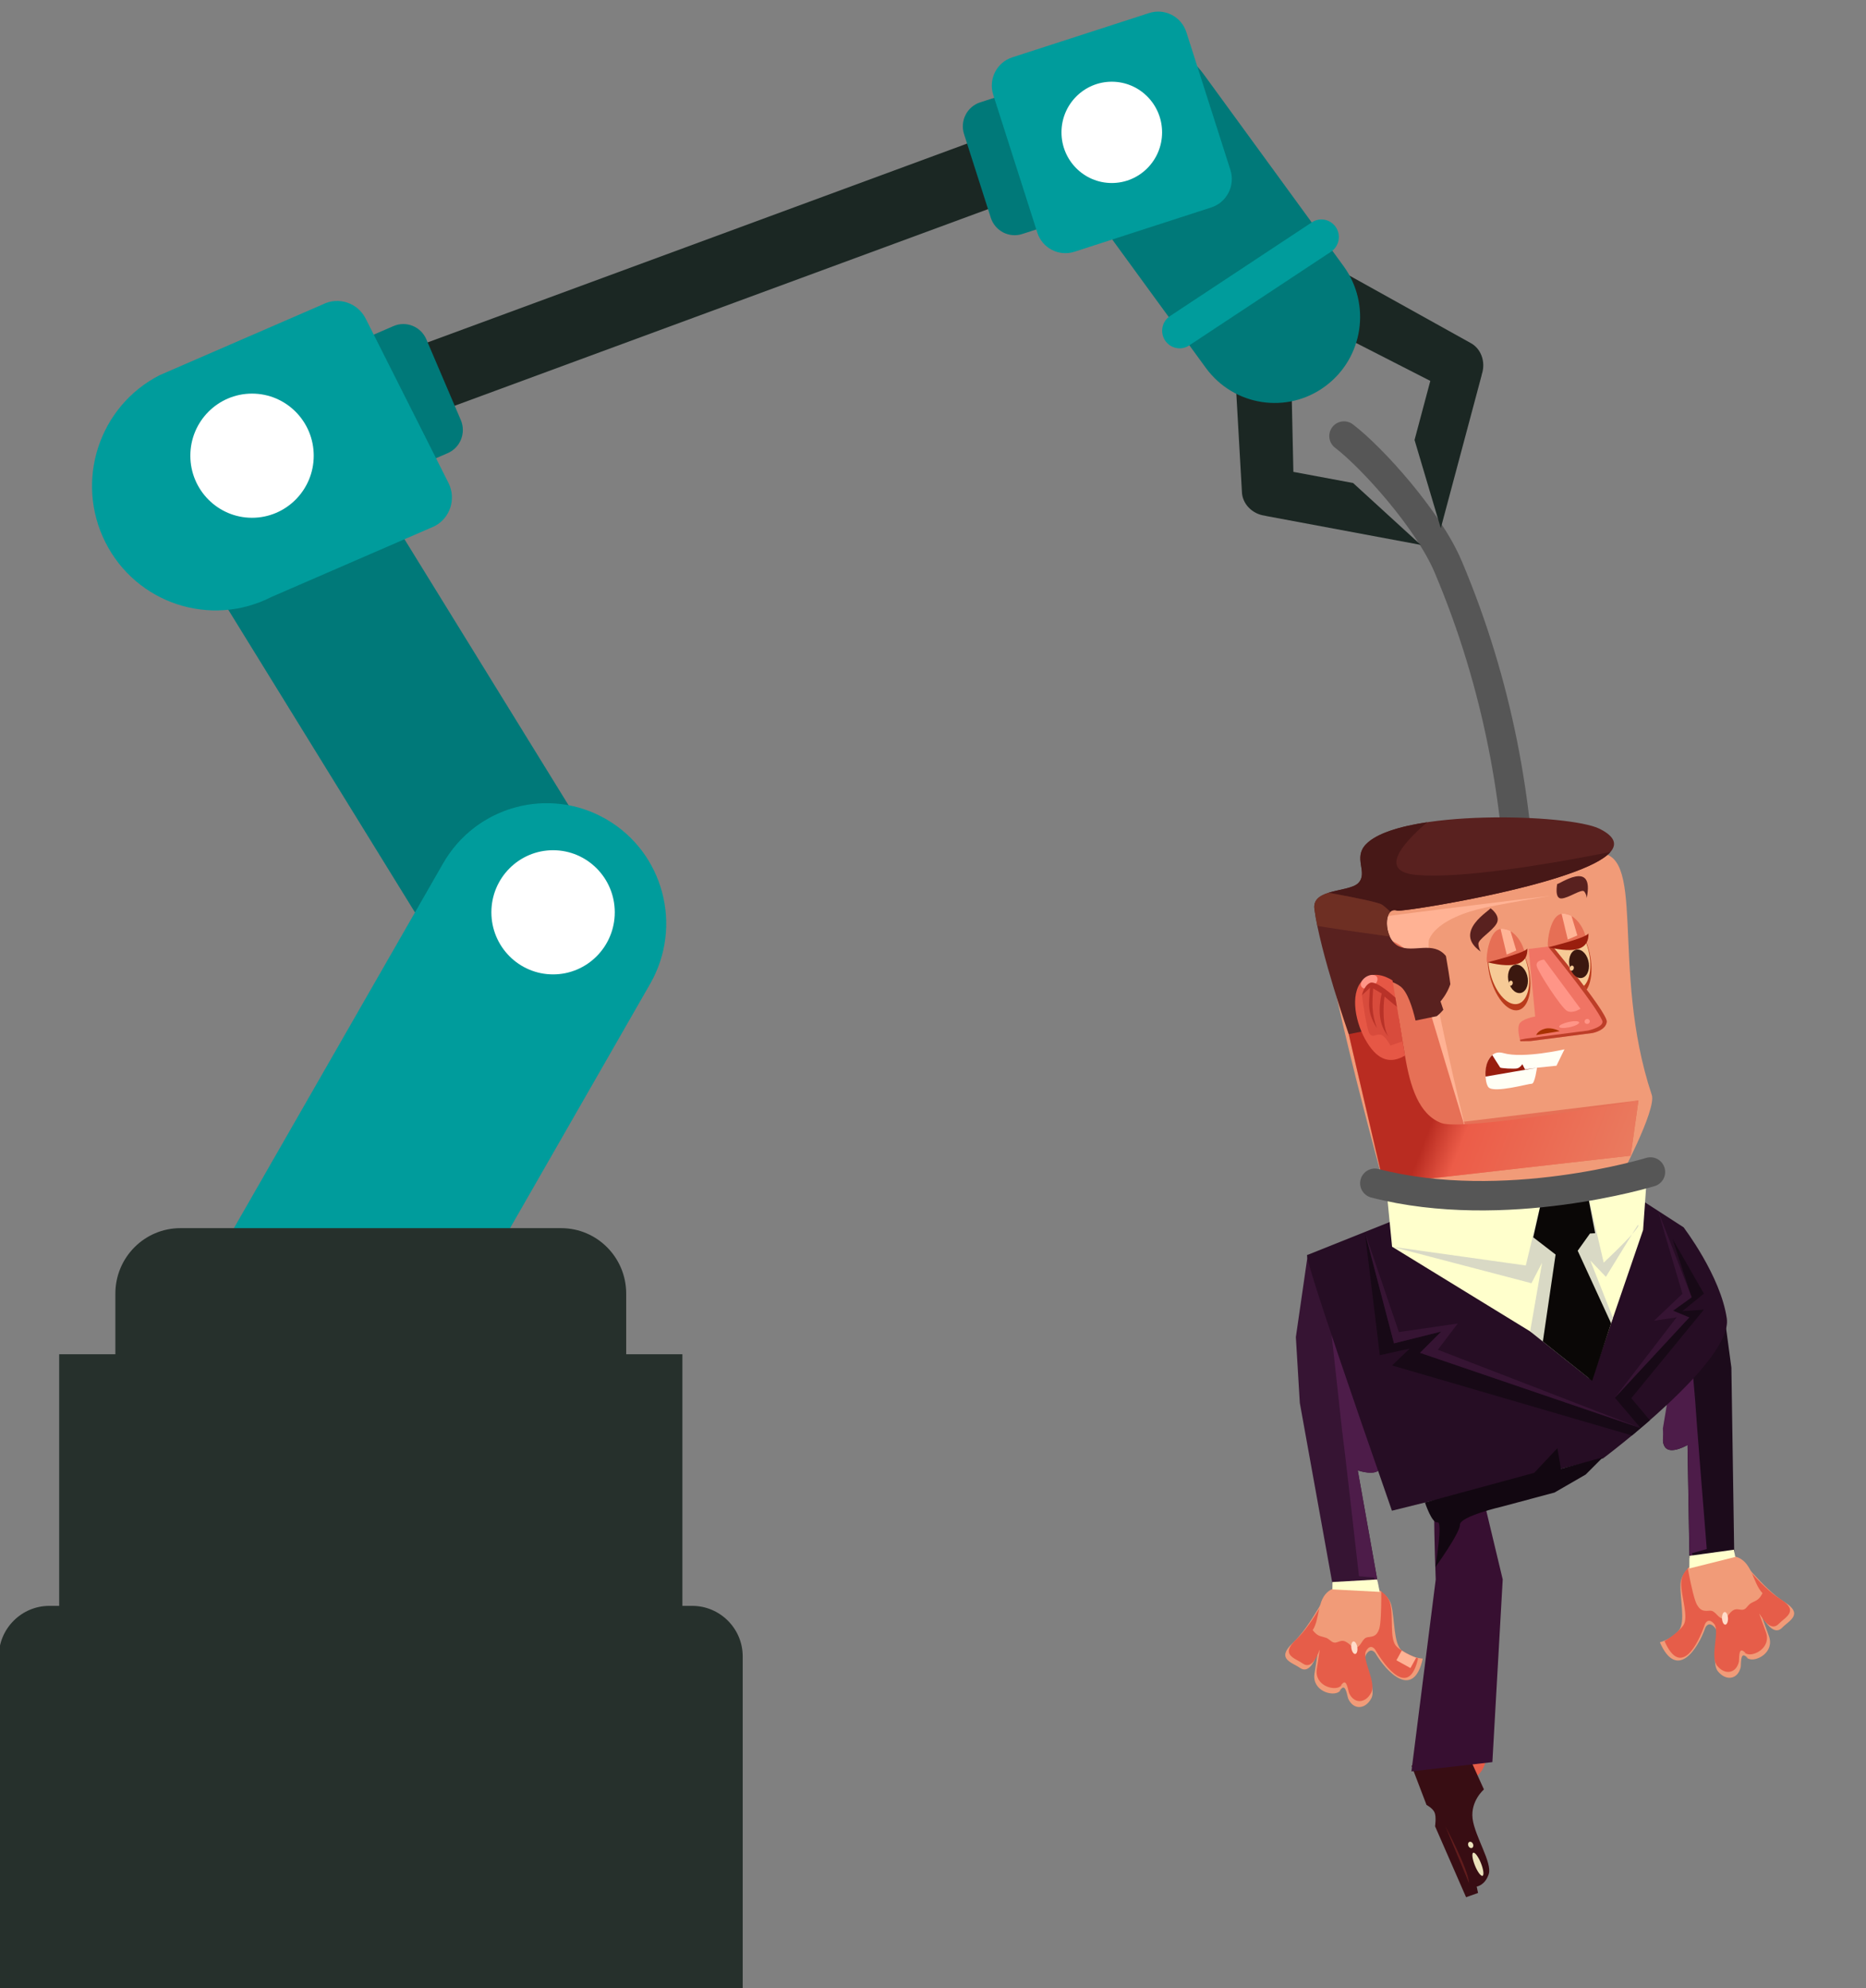 <?xml version="1.0" encoding="utf-8"?>
<!-- Generator: Adobe Illustrator 26.2.1, SVG Export Plug-In . SVG Version: 6.00 Build 0)  -->
<svg version="1.1" id="Capa_1" xmlns="http://www.w3.org/2000/svg" xmlns:xlink="http://www.w3.org/1999/xlink" x="0px" y="0px"
	 viewBox="0 0 444 473" style="enable-background:new 0 0 444 473;" xml:space="preserve">
<rect x="0" y="0" width="444" height="473" fill="#808080" stroke="none"/>
<style type="text/css">
	.st0{fill-rule:evenodd;clip-rule:evenodd;fill:#E65D49;}
	.st1{fill-rule:evenodd;clip-rule:evenodd;fill:#EBE2BB;}
	.st2{fill-rule:evenodd;clip-rule:evenodd;fill:#380D13;}
	.st3{fill-rule:evenodd;clip-rule:evenodd;fill:#611C1C;}
	.st4{fill-rule:evenodd;clip-rule:evenodd;fill:#370F31;}
	.st5{fill-rule:evenodd;clip-rule:evenodd;fill:#260D24;}
	.st6{fill-rule:evenodd;clip-rule:evenodd;fill:#361433;}
	.st7{fill-rule:evenodd;clip-rule:evenodd;fill:#4D1C49;}
	.st8{fill-rule:evenodd;clip-rule:evenodd;fill:#F19B78;}
	.st9{fill-rule:evenodd;clip-rule:evenodd;fill:#FFB294;}
	.st10{fill-rule:evenodd;clip-rule:evenodd;fill:#FFDCC9;}
	.st11{fill-rule:evenodd;clip-rule:evenodd;fill:#FFFFCC;}
	.st12{fill-rule:evenodd;clip-rule:evenodd;fill:#1C0B1B;}
	.st13{fill-rule:evenodd;clip-rule:evenodd;fill:#D9D9C5;}
	.st14{fill-rule:evenodd;clip-rule:evenodd;fill:#0A0706;}
	.st15{fill-rule:evenodd;clip-rule:evenodd;fill:#170916;}
	.st16{fill-rule:evenodd;clip-rule:evenodd;fill:#120711;}
	.st17{fill-rule:evenodd;clip-rule:evenodd;fill:#E67056;}
	.st18{fill-rule:evenodd;clip-rule:evenodd;fill:url(#SVGID_1_);}
	.st19{fill-rule:evenodd;clip-rule:evenodd;fill:#BA3B1C;}
	.st20{fill-rule:evenodd;clip-rule:evenodd;fill:#F6CA96;}
	.st21{fill-rule:evenodd;clip-rule:evenodd;fill:#3B180F;}
	.st22{fill-rule:evenodd;clip-rule:evenodd;fill:#E66F55;}
	.st23{fill-rule:evenodd;clip-rule:evenodd;fill:#991E0E;}
	.st24{fill-rule:evenodd;clip-rule:evenodd;fill:#FFB496;}
	.st25{fill-rule:evenodd;clip-rule:evenodd;fill:#59211F;}
	.st26{fill-rule:evenodd;clip-rule:evenodd;fill:#F07464;}
	.st27{fill-rule:evenodd;clip-rule:evenodd;fill:#BD3E28;}
	.st28{fill-rule:evenodd;clip-rule:evenodd;fill:#A83200;}
	.st29{fill-rule:evenodd;clip-rule:evenodd;fill:#FF9587;}
	.st30{fill-rule:evenodd;clip-rule:evenodd;fill:#E65745;}
	.st31{fill-rule:evenodd;clip-rule:evenodd;fill:#D84B3C;}
	.st32{fill-rule:evenodd;clip-rule:evenodd;fill:#B83228;}
	.st33{fill-rule:evenodd;clip-rule:evenodd;fill:#FFFFF5;}
	.st34{fill-rule:evenodd;clip-rule:evenodd;fill:#6E2F23;}
	.st35{fill-rule:evenodd;clip-rule:evenodd;fill:none;stroke:#565656;stroke-width:7;stroke-linecap:round;stroke-miterlimit:10;}
	.st36{fill-rule:evenodd;clip-rule:evenodd;fill:url(#SVGID_00000075138205180753129950000016878158018265786042_);}
	.st37{fill-rule:evenodd;clip-rule:evenodd;fill:#471817;}
	.st38{fill-rule:evenodd;clip-rule:evenodd;fill:#D13C30;}
	.st39{fill-rule:evenodd;clip-rule:evenodd;fill:#1B2723;}
	.st40{fill-rule:evenodd;clip-rule:evenodd;fill:#007979;}
	.st41{fill-rule:evenodd;clip-rule:evenodd;fill:#009C9C;}
	.st42{fill-rule:evenodd;clip-rule:evenodd;fill:#FFFFFF;}
	.st43{fill-rule:evenodd;clip-rule:evenodd;fill:#26302C;}
	.st44{fill-rule:evenodd;clip-rule:evenodd;fill:url(#SVGID_00000139978691613412471520000010644546533590105018_);}
	.st45{fill-rule:evenodd;clip-rule:evenodd;fill:url(#SVGID_00000096780364266367345170000016476872279779296397_);}
	.st46{fill-rule:evenodd;clip-rule:evenodd;fill:url(#SVGID_00000023281403714267493890000012841381527330728881_);}
	.st47{fill-rule:evenodd;clip-rule:evenodd;fill:url(#SVGID_00000060011922262562980440000011238031201356583593_);}
	.st48{fill-rule:evenodd;clip-rule:evenodd;fill:url(#SVGID_00000097496619256739524450000001223331977081879984_);}
	.st49{fill-rule:evenodd;clip-rule:evenodd;fill:url(#SVGID_00000152243670029595616890000003334137250790860190_);}
</style>
<g>
	<circle class="st0" cx="347.73" cy="418.01" r="5.82"/>
	<g>
		<path class="st1" d="M344.33,432.8c-0.34,0.26-0.78,0.25-0.98-0.01c-0.2-0.27-0.08-0.7,0.26-0.95c0.34-0.26,0.78-0.25,0.98,0.01
			C344.79,432.11,344.68,432.54,344.33,432.8z"/>
		<path class="st2" d="M353.09,425.71c0,0-3.22,2.74-2.7,6.95c0.52,4.21,4.73,10.5,3.84,13.2c-0.89,2.7-2.86,2.96-2.86,2.96
			l0.32,1.52l-2.85,1.01l-7.38-16.88c0,0,0.33-2.19-0.1-3.24c-0.42-1.05-1.93-1.83-1.93-1.83l-3.56-9.32l2.86-1.17l1.33,0.54
			c3.55-2.22,6.16-2.85,9.92-0.59L353.09,425.71z"/>
		<path class="st1" d="M350.5,438.69c0.16,0.4,0.04,0.82-0.27,0.94c-0.31,0.12-0.69-0.1-0.85-0.5c-0.16-0.4-0.04-0.82,0.27-0.94
			C349.96,438.07,350.34,438.29,350.5,438.69z"/>
		<path class="st1" d="M352.37,443.23c0.61,1.52,0.78,2.87,0.39,3.03c-0.39,0.15-1.21-0.95-1.82-2.47
			c-0.61-1.52-0.79-2.87-0.39-3.02C350.94,440.61,351.76,441.71,352.37,443.23z"/>
		<path class="st3" d="M349.57,448.04l-5.66-13.55C343.9,434.5,349.27,444.4,349.57,448.04z"/>
	</g>
	<path class="st4" d="M342.68,340.69c-2.5,0-1.06,35.07-1.06,35.07l-5.78,45.66l19.26-2.21l2.46-43.46l-8.75-36.56L342.68,340.69z"
		/>
</g>
<g>
	<path class="st6" d="M327.05,344.66c0,0,2.28,2.41,1.39,4.57c-0.89,2.15-5.37,0.58-5.37,0.58l4.72,26.47l-10.32,2.87l-8.19-45.39
		l-0.94-15.66l2.83-19.57L327.05,344.66"/>
	<path class="st7" d="M328.07,344.8c0,0,0.13,1.07,0.48,2.55c0.14,0.6,0.15,1.25-0.11,1.88c-0.89,2.15-5.37,0.58-5.37,0.58l0.87,4.9
		l3.67,20.58l-0.33,1.14l-0.5,0.14l0.26-1.28l-3.68-0.3c-0.5-4.44-1.39-12.22-2.2-19.32c-0.88-7.66-1.68-14.53-1.84-15.54
		l-2.89-26.37"/>
	<path class="st8" d="M325.29,377.3c0,0,4.92,1.13,5.77,4.59c0.85,3.46,0.5,9.01,2.46,10.76c1.97,1.75,5.02,1.94,5.02,1.94
		c-2.21,9.9-8.62,3.24-11.26-1.28c0,0-1.08-1.66-2.25,0.35c-1.16,2.01,2.67,7.78,1.25,10.4c-1.42,2.63-4.19,2.8-5.46,0.11
		c-0.24-0.51-0.56-3.48-1.57-2.5c-1.47,1.42,0.92-0.38-0.65,0.81c-1.57,1.18-6.44-0.23-5.83-4.31c1.7-11.32,0.38,1.37-3.5-1.4
		c-1.84-1.31-5.69-2.07-1.73-5.84c4.86-4.62,7.77-12.16,9.46-12.8l3.9-1.48L325.29,377.3z"/>
	<path class="st0" d="M325.28,377.1c0,0,4.71,1.08,5.53,4.39c0.81,3.31-0.3,8.62,1.58,10.3c1.88,1.68,5.03,2.74,5.03,2.74
		c-2.12,9.48-7.69,2.23-10.22-2.1c0,0-1.04-1.59-2.15,0.34c-1.11,1.93,2.56,7.44,1.2,9.96c-1.36,2.52-4.01,2.68-5.23,0.1
		c-0.23-0.49-0.53-3.33-1.5-2.39c-1.41,1.36,0.89-0.36-0.62,0.77c-1.51,1.13-6.16-0.22-5.58-4.13c1.62-10.84,0.37,1.31-3.35-1.34
		c-1.76-1.25-5.45-1.99-1.65-5.6c4.65-4.43,7.44-11.64,9.06-12.25l3.73-1.42L325.28,377.1z"/>
	<path class="st9" d="M332.25,394.98l3.36,1.85l1.36-2.46c-0.72-0.27-2.15-0.87-3.43-1.71l-1.1,2.01L332.25,394.98z"/>
	<path class="st8" d="M313.32,385.38c-0.23,0.89-0.51,1.73-0.97,2.43c0.4,0.55,1.01,1.19,1.81,1.43c1.52,0.47,1.36,0.22,2.59,1.2
		c0.78,0.63,1.38,0.23,2.07,0.02c0.39-0.12,0.81-0.17,1.3,0.06c1.37,0.63,1.75,1.98,2.85,1.35c1.09-0.63,1.21-2.19,2.47-2.37
		c0.21-0.03,0.41-0.06,0.6-0.09c0.32-0.05,0.61-0.11,0.87-0.23c0.5-0.23,0.91-0.67,1.25-1.62c0.42-1.2,0.49-5.01,0.5-7.26
		c0-0.53,0-0.97-0.01-1.27c0-0.28-0.01-0.45-0.01-0.45l-0.64-0.18l-0.07-0.02l-2.1-0.59l-4.38-1.24l-0.34-0.1l-3.73,1.42
		c-0.65,0.25-1.17,0.58-1.6,0.97c-0.67,0.62-1.1,1.41-1.42,2.27C313.88,382.47,313.67,383.99,313.32,385.38z"/>
	<path class="st10" d="M321.55,392.09c0.12,0.82,0.53,1.44,0.92,1.39c0.39-0.06,0.61-0.77,0.49-1.59c-0.12-0.82-0.53-1.44-0.92-1.39
		C321.65,390.55,321.43,391.26,321.55,392.09z"/>
	<polygon class="st11" points="327.7,375.76 317.04,376.37 317.04,378.12 328.29,378.71 	"/>
</g>
<g>
	<path class="st12" d="M396.64,339.48c0,0-1.78,2.81-0.49,4.75c1.29,1.94,5.38-0.46,5.38-0.46l0.46,26.89l10.68,0.83l-0.7-46.12
		l-2.09-15.55l-9.31-17.84L396.64,339.48"/>
	<path class="st7" d="M395.67,339.82c0,0,0.08,1.08,0.02,2.59c-0.02,0.62,0.09,1.26,0.47,1.82c1.29,1.94,5.38-0.46,5.38-0.46
		l0.09,4.97l0.36,20.9l0.54,1.05l0.52,0.04l-0.5-1.21l3.56-1c-0.36-4.45-0.99-12.26-1.55-19.38c-0.61-7.69-1.14-14.58-1.18-15.61
		l-2.24-26.43"/>
	<path class="st8" d="M404.64,371.18c0,0-4.61,2.06-4.78,5.61c-0.17,3.55,1.24,8.94-0.35,11.04c-1.59,2.1-4.56,2.87-4.56,2.87
		c4.08,9.29,9.08,1.52,10.8-3.42c0,0,0.74-1.84,2.27-0.09c1.53,1.75-1.13,8.14,0.77,10.45c1.9,2.31,4.65,1.94,5.38-0.95
		c0.14-0.55-0.12-3.52,1.06-2.75c1.72,1.11-0.98-0.19,0.79,0.67c1.77,0.86,6.27-1.46,4.89-5.35c-3.84-10.79-0.11,1.41,3.16-2.04
		c1.55-1.64,5.19-3.13,0.57-6.07c-5.66-3.6-9.96-10.43-11.75-10.74l-4.11-0.7L404.64,371.18z"/>
	<path class="st0" d="M404.62,370.98c0,0-4.42,1.97-4.58,5.37c-0.16,3.4,1.95,8.4,0.43,10.41c-1.52,2.01-4.41,3.66-4.41,3.66
		c3.9,8.89,7.98,0.71,9.62-4.03c0,0,0.71-1.76,2.17-0.08c1.46,1.68-1.08,7.8,0.74,10c1.82,2.21,4.45,1.86,5.15-0.91
		c0.13-0.53-0.12-3.37,1.01-2.63c1.64,1.07-0.94-0.18,0.76,0.64c1.7,0.82,6.01-1.4,4.68-5.12c-3.68-10.33-0.11,1.35,3.03-1.96
		c1.49-1.57,4.96-3,0.54-5.81c-5.42-3.45-9.54-9.99-11.25-10.28l-3.94-0.67L404.62,370.98z"/>
	<path class="st8" d="M417.95,376.81c0.39,0.83,0.83,1.59,1.42,2.2c-0.29,0.62-0.76,1.36-1.5,1.75c-1.4,0.76-1.29,0.48-2.31,1.68
		c-0.65,0.77-1.31,0.49-2.03,0.42c-0.4-0.04-0.82-0.01-1.27,0.31c-1.23,0.88-1.34,2.28-2.53,1.87c-1.19-0.4-1.61-1.92-2.88-1.85
		c-0.21,0.01-0.41,0.02-0.61,0.03c-0.32,0.01-0.62,0.01-0.9-0.06c-0.54-0.13-1.02-0.48-1.54-1.35c-0.65-1.1-1.45-4.82-1.88-7.03
		c-0.1-0.52-0.18-0.95-0.24-1.24c-0.05-0.28-0.08-0.44-0.08-0.44l0.59-0.3l0.06-0.03l1.94-0.98l4.06-2.06l0.32-0.16l3.94,0.67
		c0.68,0.12,1.26,0.34,1.75,0.65c0.78,0.48,1.35,1.17,1.83,1.95C416.84,374.05,417.33,375.51,417.95,376.81z"/>
	<path class="st10" d="M411.16,384.97c0.04,0.83-0.25,1.52-0.64,1.54c-0.39,0.02-0.74-0.64-0.78-1.47
		c-0.04-0.83,0.25-1.52,0.64-1.54C410.77,383.48,411.12,384.14,411.16,384.97z"/>
	<polygon class="st11" points="401.99,370.13 412.56,368.68 412.9,370.4 401.97,373.14 	"/>
</g>
<g>
	<path class="st5" d="M331.2,359.4l50.24-12.45c0,0,30.91-23.07,29.44-33.27c-1.47-10.2-10.3-21.71-10.3-21.71l-9.15-5.91
		l-60.77,4.67l-19.48,7.79C310.94,298.62,308.71,294.94,331.2,359.4z"/>
	<polygon class="st11" points="379.46,326.17 331.23,296.59 330.09,284.89 391.89,279.51 390.96,292.62 	"/>
	<path class="st13" d="M389.69,291.44c1.35,0.1-8.1,8.94-8.1,8.94l-4-17.18l-10.52,1.17l-4.02,16.69l-31.82-4.46l33.17,8.68
		l2.53-4.89l-2.84,16.36l14.04,11.18l5.67-14.39l-5.4-13.66l3.71,3.88L389.69,291.44z"/>
	<polygon class="st14" points="379.56,293.38 377.59,283.19 367.07,284.36 364.82,294.36 370.14,298.46 367.11,319.15 
		378.84,328.52 383.35,314.82 375.4,297.55 378.32,293.46 	"/>
	<polygon class="st15" points="397.96,294.73 402.52,308.63 395.9,313.4 401.96,313.41 384.25,332.52 390.4,339.76 337.87,321.84 
		342.93,316.78 331.69,319.59 324.75,293.1 328.32,322.4 335.44,320.83 331.23,324.84 388.32,341.5 392.58,337.88 388.15,332.64 
		405.43,311.56 400.3,311.93 405.43,307.76 	"/>
	<polygon class="st6" points="332.85,316.9 324.75,293.1 331.69,319.59 342.93,316.78 337.87,321.84 390.4,339.76 342.13,321.11 
		346.85,314.87 	"/>
	<polygon class="st6" points="394.52,288.07 400.32,307.79 393.57,314.2 398.93,313.4 384.25,332.52 401.96,313.41 398.1,311.81 
		402.52,308.63 	"/>
	<path class="st16" d="M370.57,344.52l0.84,4.92l9.97-2.72l-4.07,4.07l-7.43,4.29l-12.55,3.36c0,0-9.95,2.29-9.95,4.3
		c0,2.01-5.86,10.1-5.86,10.1s1.86-11.03,0.53-10.67c-1.32,0.36-2.99-4.72-2.99-4.72l26-7.06L370.57,344.52z"/>
</g>
<g>
	<path class="st35" d="M356.15,279.17c6.67-31.92,12.7-87.05-11.59-144.39c-4.68-11.05-18.02-25.9-24.77-31.04"/>
	<path class="st8" d="M315.65,214.62c1.38-5.9,47.12-9.19,63.65-11.55c13.08-1.87,3.57,27.02,13.73,57.42
		c1.18,3.52-7.89,20.4-7.89,20.4l-54.86,4.55C330.28,285.44,310.55,214.87,315.65,214.62z"/>
	<path class="st17" d="M335.48,221.91l12.84,44.95l41.54-5.06l-1.85,13.14l-58.84,6.7c0,0-14.41-61.42-13.29-59.29
		C317,224.48,335.48,221.91,335.48,221.91z"/>
	<path class="st9" d="M316.75,224.63c2.07-1.38,17.24-5.44,20.65,6.31c3.41,11.75,11.52,38.4,11.52,38.4s-10.39-42.39-8.85-45.92
		c1.54-3.53,6.88-5.86,11.35-7.03c4.47-1.17,17.51-3.27,17.51-3.27s-51.67,6.17-52.86,6.92
		C314.87,220.81,316.75,224.63,316.75,224.63z"/>
	
		<linearGradient id="SVGID_1_" gradientUnits="userSpaceOnUse" x1="1299.293" y1="253.97" x2="1227.021" y2="281.712" gradientTransform="matrix(-1 0 0 1 1612.563 0)">
		<stop  offset="0" style="stop-color:#B92C21"/>
		<stop  offset="0.39" style="stop-color:#B92C21"/>
		<stop  offset="0.5" style="stop-color:#EC5C48"/>
		<stop  offset="1" style="stop-color:#EA7B5F"/>
	</linearGradient>
	<path class="st18" d="M342.92,267.16c5.31,2.06,46.94-5.36,46.94-5.36l-1.85,13.14l-58.78,6.69l-0.06,0.01l-0.05-0.48l-8.2-35.13
		l11.9-3.84l1.48,8.93C335.53,258.54,337.6,265.11,342.92,267.16z"/>
	<path class="st19" d="M357.87,221.87c2.73,0.53,5.48,5.09,6.13,10.19c0.65,5.09-1.03,8.79-3.76,8.26
		c-2.73-0.53-5.48-5.09-6.13-10.19C353.45,225.03,355.14,221.33,357.87,221.87z"/>
	<path class="st20" d="M357.91,222.2c2.63,0.51,5.25,4.66,5.84,9.25c0.59,4.6-1.07,7.91-3.7,7.39c-2.63-0.51-5.25-4.66-5.83-9.25
		C353.62,225,355.28,221.69,357.91,222.2z"/>
	<path class="st21" d="M359.86,229.81c-1.09,0.81-1.37,2.83-0.64,4.52c0.73,1.69,2.21,2.41,3.29,1.6c1.09-0.81,1.37-2.83,0.64-4.52
		C362.42,229.72,360.95,229.01,359.86,229.81z"/>
	<path class="st20" d="M359.88,233.53c0.14,0.26,0.06,0.65-0.17,0.86c-0.24,0.21-0.54,0.17-0.69-0.09
		c-0.14-0.26-0.06-0.65,0.17-0.86C359.43,233.22,359.74,233.27,359.88,233.53z"/>
	<path class="st22" d="M363.01,227.62c-0.7-4.85-4.61-7.92-6.96-6.19c-2.05,1.51-2.68,7.6-2.11,7.51L363.01,227.62z"/>
	<path class="st23" d="M363.42,225.49c0.23,3.87-2.93,5.02-9.48,3.45C360.5,227.24,363.66,226.1,363.42,225.49z"/>
	<path class="st24" d="M357.04,220.96l1.47,6.14l2.28-0.98l-1.4-4.65C359.38,221.48,358.17,220.82,357.04,220.96z"/>
	<path class="st25" d="M354.64,216.06c0,0,2.55,1.77,1.46,3.66c-1.09,1.89-4.42,3.71-4.33,4.88c0.09,1.18,0.58,1.8,0.58,1.8
		C345.45,221.63,354.77,216.5,354.64,216.06z"/>
	<path class="st19" d="M372.41,218.28c2.73,0.53,5.48,5.09,6.13,10.19c0.65,5.09-1.03,8.79-3.76,8.26
		c-2.73-0.53-5.48-5.09-6.13-10.19C367.99,221.44,369.67,217.75,372.41,218.28z"/>
	<path class="st20" d="M372.45,218.62c2.63,0.51,5.25,4.66,5.84,9.25c0.59,4.6-1.07,7.9-3.7,7.39c-2.63-0.51-5.24-4.66-5.84-9.25
		C368.16,221.41,369.82,218.1,372.45,218.62z"/>
	<g>
		<path class="st26" d="M364.17,247.68l14.79-1.92c0,0,3.17-0.6,3.36-2.68c0.19-2.08-12.97-18.02-12.97-18.02l-5.62,0.7l1.56,16.07
			c0,0-3.3,0.52-3.83,1.9c-0.53,1.38,0.31,3.98,0.31,3.98L364.17,247.68z"/>
		<path class="st27" d="M377.82,245.18c0,0,4.11-0.87,3.4-2.43c-1.68-3.69-10.3-14.42-12.88-17.57l1.01-0.13c0,0,1.48,1.8,3.45,4.26
			c0.07,0.09,0.15,0.19,0.22,0.28c1.77,2.22,3.88,4.93,5.64,7.36c0.52,0.71,1,1.39,1.44,2.03c1.36,1.98,2.26,3.53,2.21,4.09
			c-0.19,2.08-3.36,2.68-3.36,2.68l-14.79,1.92l-2.4,0.03c0,0-0.04-0.13-0.1-0.34l1.37-0.27L377.82,245.18z"/>
		<path class="st28" d="M371.11,245.31c0,0-1.83-1-3.51-0.57c-1.69,0.43-2.08,1.51-2.08,1.51L371.11,245.31z"/>
		<path class="st29" d="M367.41,228.29l8.65,11.69c0,0-1.81,1.23-3.18,0.53c-1.36-0.7-7.02-9.4-7.25-10.75
			C365.42,228.4,367.41,228.29,367.41,228.29L367.41,228.29z M377.48,242.44c0.33-0.11,0.68,0.06,0.78,0.37
			c0.1,0.31-0.08,0.65-0.41,0.76c-0.33,0.11-0.68-0.06-0.78-0.37C376.96,242.88,377.15,242.55,377.48,242.44L377.48,242.44z
			 M373.28,243.12c1.32-0.28,2.42-0.23,2.47,0.12c0.05,0.35-0.98,0.86-2.3,1.14c-1.31,0.28-2.42,0.23-2.47-0.12
			C370.94,243.92,371.97,243.41,373.28,243.12z"/>
	</g>
	<path class="st21" d="M374.4,226.23c-1.08,0.81-1.37,2.83-0.64,4.52c0.73,1.69,2.21,2.41,3.29,1.6c1.09-0.81,1.37-2.83,0.64-4.52
		C376.96,226.14,375.48,225.42,374.4,226.23z"/>
	<path class="st20" d="M374.42,229.94c0.14,0.26,0.06,0.65-0.17,0.86c-0.24,0.21-0.54,0.17-0.69-0.09
		c-0.14-0.26-0.06-0.65,0.17-0.86C373.97,229.64,374.28,229.68,374.42,229.94z"/>
	<path class="st22" d="M377.55,224.03c-0.7-4.85-4.61-7.92-6.96-6.19c-2.05,1.51-2.67,7.6-2.11,7.51L377.55,224.03z"/>
	<path class="st23" d="M377.96,221.9c0.23,3.87-2.93,5.02-9.48,3.45C375.04,223.66,378.2,222.51,377.96,221.9z"/>
	<path class="st24" d="M371.57,217.38l1.47,6.14l2.28-0.98l-1.4-4.65C373.92,217.89,372.71,217.23,371.57,217.38z"/>
	<path class="st25" d="M370.53,210.28c0,0-0.73,3.52,0.99,3.47c1.72-0.06,4.87-2.4,5.44-1.66c0.57,0.74,0.58,1.56,0.58,1.56
		C379.51,204.13,370.67,210.66,370.53,210.28z"/>
	<path class="st25" d="M345.1,234.14c-0.78,2.37-2.34,4.1-2.34,4.1l0.67,1.99c-0.8,0.96-1.57,1.53-1.57,1.53l-5.04,1.03
		c-0.74-3.15-1.92-6.83-3.59-8.11c-3.14-2.39-8.76-1.91-10.04,0.27c-0.75,1.28,0.22,6.4,1.14,10.39l-3.41,0.7
		c0,0-6.83-19.52-8.17-29.8c-0.65-4.95,8.29-3.87,10.48-6.18c2.35-2.48-1.35-5.91,1.79-9.19c8.09-8.44,48.37-7.29,55.59-3.7
		c18.99,9.46-46.77,19.98-48.16,19.48c-3.33-1.19-3.32,6.73,0.38,8.47c3.49,1.65,8.21-1.38,11.22,2.32
		C344.49,229.96,344.9,232.44,345.1,234.14z"/>
	<path class="st30" d="M334.3,251.12l-2.96-17.86c0,0-4.41-3.12-7.3,0.14c-2.89,3.26-1.51,10.17,1.23,14.6
		C328.01,252.44,330.97,253.08,334.3,251.12z"/>
	<path class="st31" d="M330.83,248.75c0,0-1.14-2.27-2.25-2.57c-1.11-0.3-1.82,0.75-2.63-0.13c-0.8-0.88-1.89-9.28-1.89-9.28
		s1.51-2.62,2.2-2.41c0.69,0.21,6.13,5.2,6.13,5.2l1.35,8.18L330.83,248.75z"/>
	<path class="st29" d="M325.33,232.24c1.07-0.53,2.14-0.37,2.39,0.36c0.25,0.74-0.41,1.76-1.48,2.3c-1.07,0.53-2.14,0.37-2.39-0.36
		C323.6,233.8,324.26,232.77,325.33,232.24z"/>
	<path class="st32" d="M324.06,236.77c0,0,0.42-2.22,1.92-2.94c1.5-0.72,6.04,3.51,6.04,3.51l0.37,2.22l-2.95-2.47
		c-0.36,2.2-0.5,7.8,1.03,9.58c-2.59-2.83-2.47-6.93-1.72-10.32l-2.02-1.2c-0.24,3.56-0.4,5.87,0.89,9.44
		c-2.3-3.73-1.91-5.29-1.65-9.58L324.06,236.77z"/>
	<path class="st33" d="M372.25,249.64c0,0-9.81,2.25-14.51,0.9c-4.7-1.35-4.88,6.7-3.55,8.14c1.33,1.44,9.57-0.89,10.29-0.86
		c0.72,0.04,1.23-3.81,1.23-3.81l4.64-0.47L372.25,249.64z"/>
	<path class="st23" d="M355.07,251c0,0,1.75,2.79,1.89,2.97c0.14,0.18,3.41,0.39,4.11,0.18c0.7-0.21,1.16-0.98,1.16-0.98l0.63,1.24
		l2.85-0.39l-12.23,2.1C353.48,256.11,353.07,252.88,355.07,251z"/>
	<path class="st37" d="M339.59,195.61c-6.57,5.65-11.41,11.83-2.36,12.56c10.57,0.86,30.46-2.46,44.14-5.12
		c0.62-0.12,1.23-0.24,1.82-0.36c-0.2,0.23-0.43,0.45-0.68,0.67c-8.47,7.32-48.97,13.67-50.06,13.28c-0.69-0.24-1.23-0.1-1.63,0.29
		c-0.82-0.8-1.57-1.47-2.05-1.75c-0.92-0.54-6.32-1.63-11.01-2.5c-0.56-0.1-1.12-0.21-1.65-0.3c2.59-0.81,5.9-1.05,7.12-2.34
		c2.35-2.48-1.35-5.92,1.79-9.19C327.5,198.28,332.97,196.6,339.59,195.61z"/>
	<path class="st34" d="M317.76,212.69c4.69,0.87,10.09,1.96,11.01,2.5c0.48,0.28,1.23,0.94,2.05,1.75c-0.25,0.24-0.44,0.59-0.58,1
		c-0.41,1.22-0.31,3.03,0.33,4.57c0.04,0.1,0.08,0.19,0.12,0.29c-0.37-0.05-0.79-0.11-1.23-0.17c-3.59-0.49-9.43-1.31-13.75-1.99
		c-0.23-0.04-0.46-0.07-0.68-0.11c-0.56-0.09-1.09-0.18-1.57-0.26c-0.3-1.44-0.53-2.8-0.7-4.03c-0.29-2.19,1.31-3.2,3.36-3.85
		L317.76,212.69z"/>
	<path class="st35" d="M392.71,278.82c0,0-34.7,10.66-65.58,2.68"/>
</g>
<g>
	<path class="st39" d="M313.7,77.01l26.63,13.61l-3.75,14.05l6.24,20.99l9.69-36.26c0.03-0.12,0.05-0.25,0.08-0.37
		c0.97-2.93-0.17-6.16-2.78-7.49l-32.49-18.07L313.7,77.01z"/>
	<path class="st39" d="M307.09,82.22l0.66,30.04l14.21,2.65l16.1,14.72l-36.68-6.85c-0.12-0.02-0.24-0.06-0.37-0.09
		c-3.04-0.38-5.45-2.82-5.51-5.75l-2.12-37.28L307.09,82.22z"/>
	<polygon class="st39" points="230.57,33.99 88.36,86.39 93.96,101.77 236.17,49.36 	"/>
	<path class="st40" d="M150.1,215.59l-37.73,23.58L45.91,131.43c-6.47-10.49-3.27-24.27,7.15-30.78l0,0
		c10.42-6.51,24.11-3.29,30.58,7.2L150.1,215.59z"/>
	<path class="st41" d="M144.29,194.92L144.29,194.92c-13.61-7.91-31.01-3.21-38.86,10.48l-50.63,88.27l49.28,28.64l50.63-88.27
		C162.56,220.34,157.9,202.82,144.29,194.92z"/>
	<path class="st40" d="M106.52,107.81l-21.07,9.11L72.55,86.69l21.07-9.11c3.02-1.31,6.52,0.1,7.82,3.14l8.21,19.22
		C110.94,102.99,109.54,106.51,106.52,107.81z"/>
	<path class="st40" d="M315.32,91.9L315.32,91.9c-9.05,6.69-21.77,4.72-28.41-4.39l-33.28-45.64c-6.64-9.11-4.69-21.91,4.36-28.6
		l0,0c9.05-6.69,21.77-4.72,28.41,4.39l33.28,45.64C326.33,72.41,324.38,85.22,315.32,91.9z"/>
	<path class="st41" d="M317.89,54.1L317.89,54.1c-1.26-1.93-3.83-2.47-5.75-1.2L278.4,75.19c-1.92,1.27-2.45,3.86-1.19,5.79l0,0
		c1.26,1.93,3.83,2.47,5.75,1.2l33.74-22.29C318.61,58.62,319.15,56.03,317.89,54.1z"/>
	<path class="st41" d="M87.01,75.8l19.7,39.09c1.9,3.78,0.4,8.39-3.35,10.31l-38.77,16.82c-14.48,7.39-32.17,1.57-39.51-13l0,0
		c-7.34-14.57-1.56-32.37,12.92-39.77l38.77-16.82C80.52,70.51,85.11,72.02,87.01,75.8z"/>
	<path class="st40" d="M233.23,24.35l21.83-7.07l10.01,31.32l-21.83,7.07c-3.13,1.01-6.48-0.72-7.49-3.87l-6.37-19.92
		C228.38,28.74,230.1,25.36,233.23,24.35z"/>
	<path class="st41" d="M288.22,49.35l-32.56,10.54c-3.7,1.2-7.66-0.85-8.85-4.57l-10.48-32.78c-1.19-3.72,0.84-7.71,4.54-8.9
		L273.44,3.1c3.7-1.2,7.66,0.85,8.85,4.57l10.48,32.78C293.94,44.16,291.91,48.15,288.22,49.35z"/>
	<ellipse class="st42" cx="131.6" cy="217.04" rx="14.68" ry="14.77"/>
	<ellipse class="st42" cx="59.97" cy="108.41" rx="14.68" ry="14.77"/>
	<ellipse class="st42" cx="264.54" cy="31.49" rx="11.97" ry="12.05"/>
	<path class="st43" d="M11.73,382.04h2.35v-59.86h13.37v-14.42c0-8.61,6.93-15.58,15.48-15.58h90.59c8.55,0,15.48,6.98,15.48,15.58
		v14.42h13.37v59.86h2.35c6.6,0,12,5.4,12,12v79h-177v-79C-0.27,387.44,5.13,382.04,11.73,382.04z"/>
</g>
</svg>
